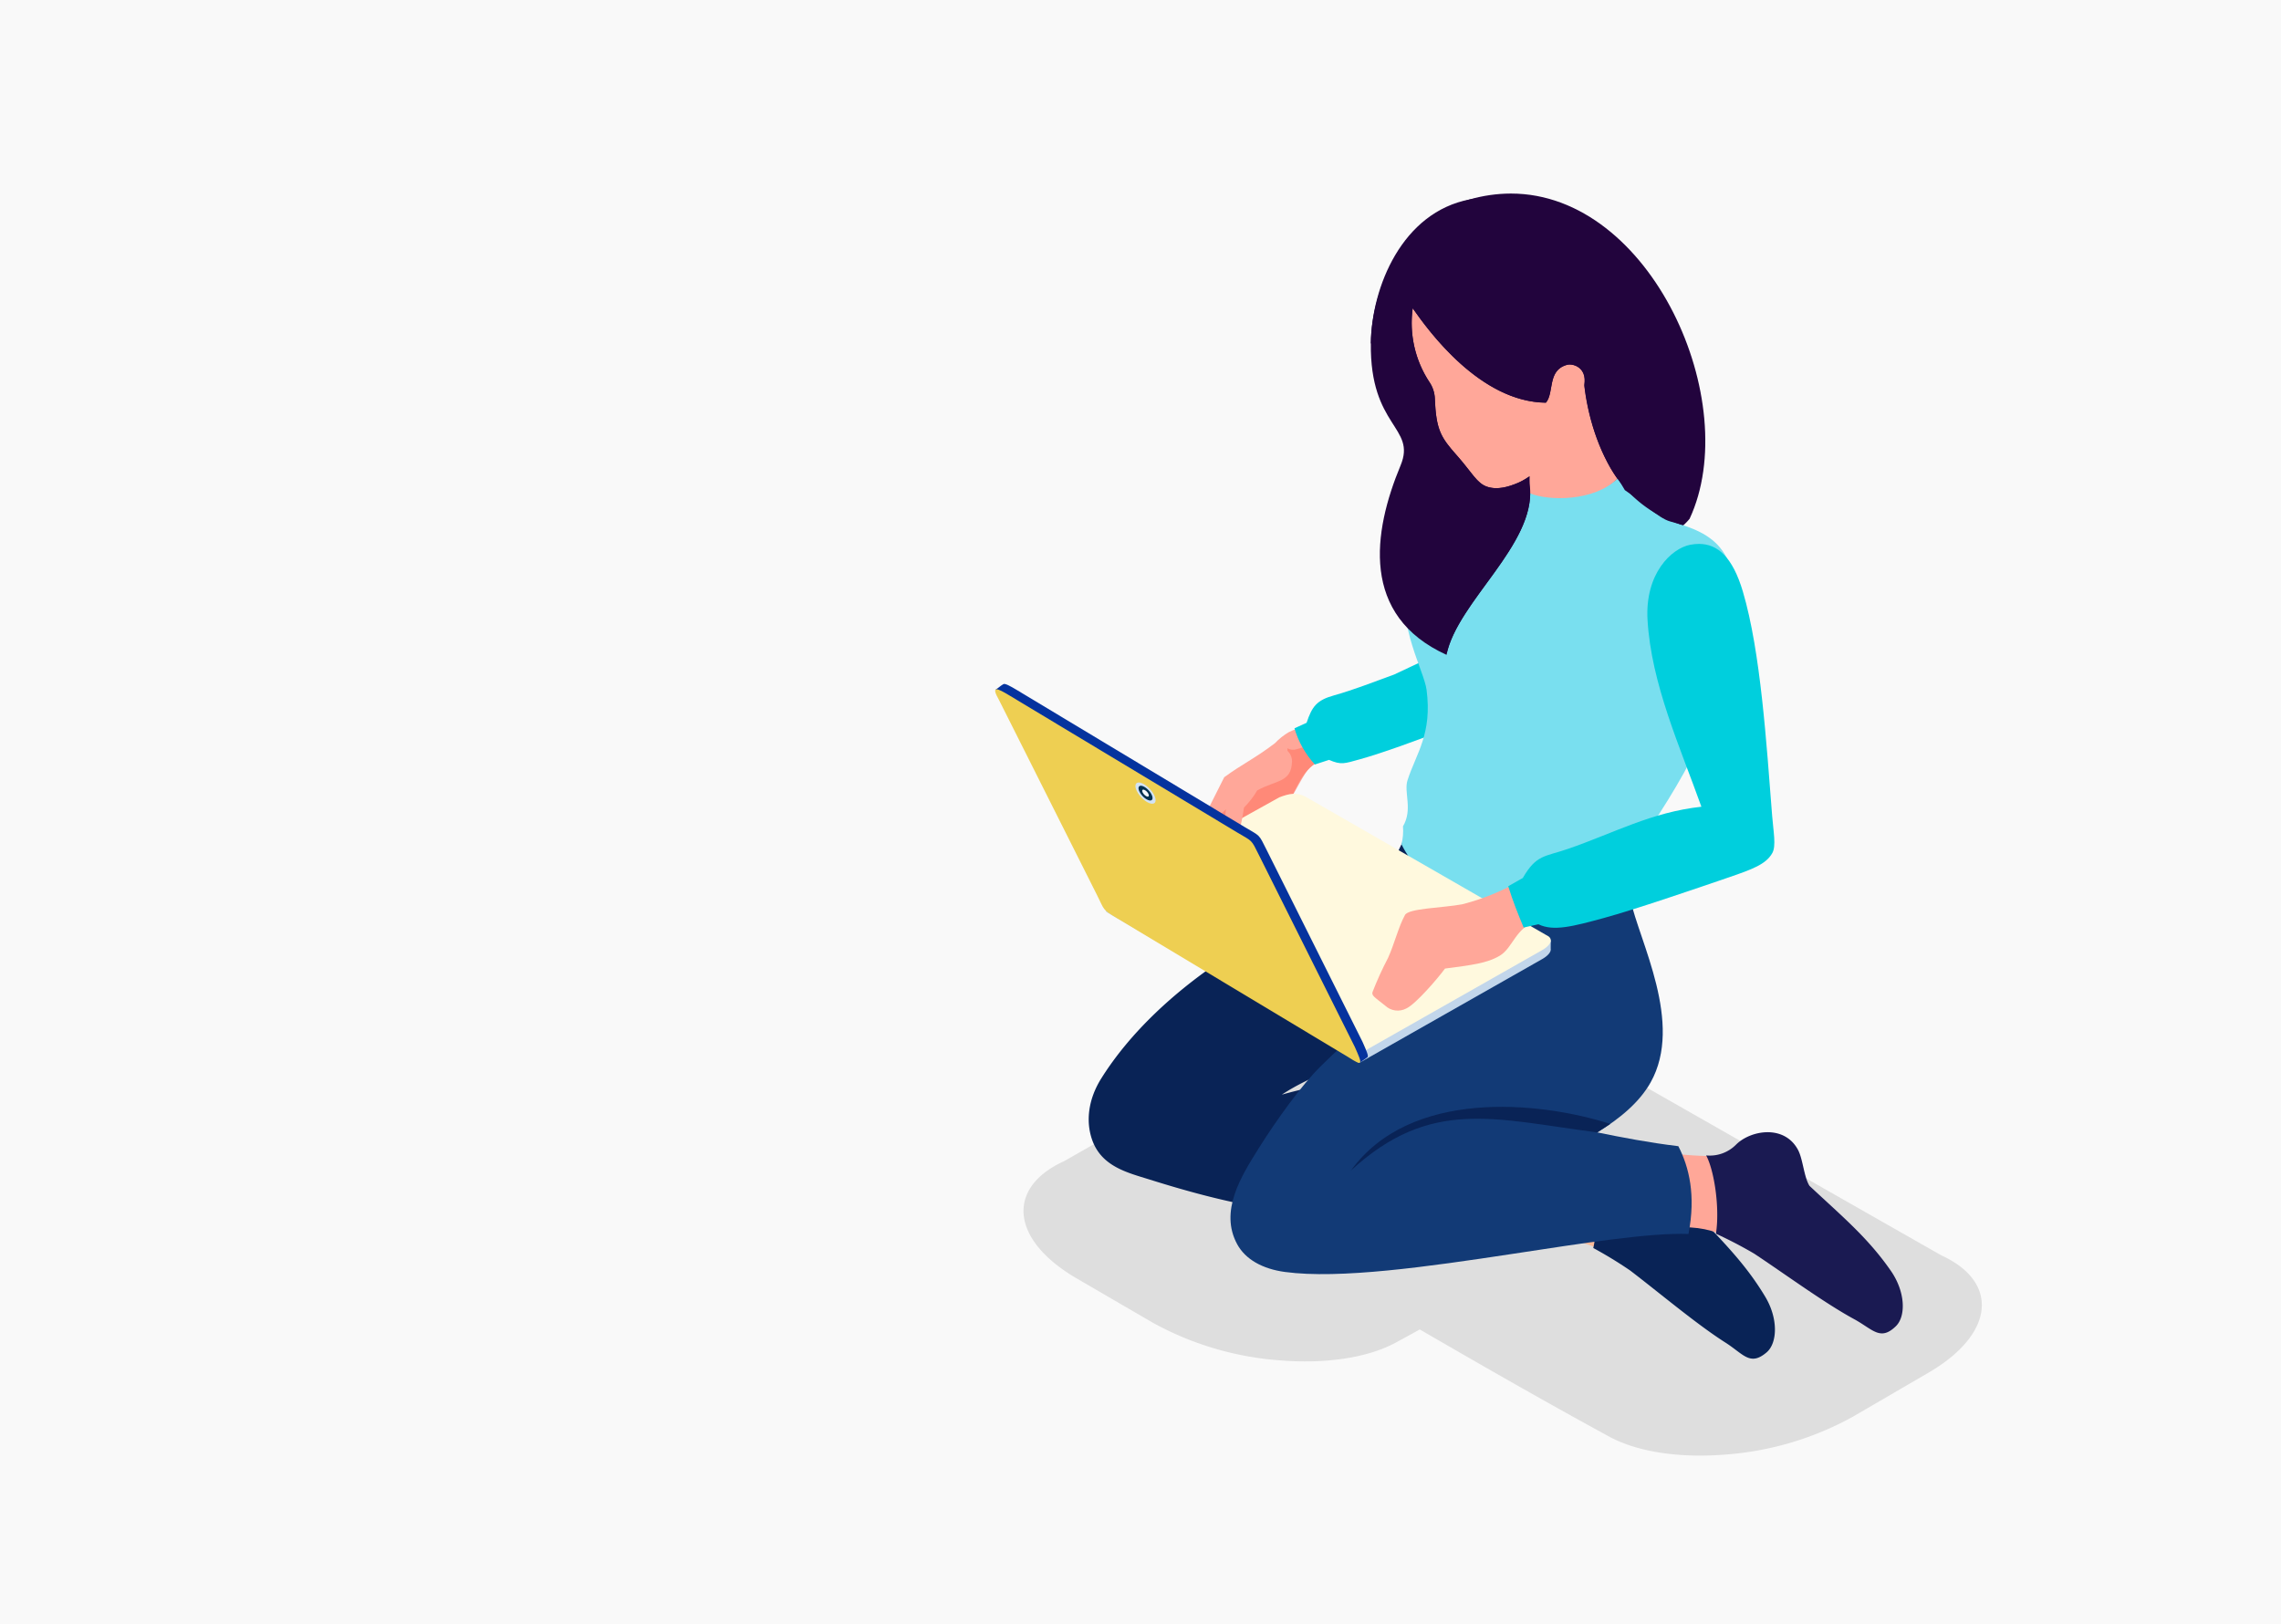 <svg xmlns="http://www.w3.org/2000/svg" xmlns:xlink="http://www.w3.org/1999/xlink" width="451.826" height="321.756" viewBox="0 0 451.826 321.756">
  <rect x="0" y="0" width="451.826" height="321.756" fill="#808080" stroke="none"/>
  <defs>
    <clipPath id="clip-path">
      <rect id="Rectángulo_34628" data-name="Rectángulo 34628" width="195.44" height="250.001" fill="none"/>
    </clipPath>
    <clipPath id="clip-path-2">
      <path id="Trazado_114635" data-name="Trazado 114635" d="M119.1,231.177c-8.044,4.045-18.133,11.976-27.814,21.532C87.622,256.328,82.7,263.091,79,269c-3.386,5.422-7.774,12.341-4.19,18.914,1.621,2.972,4.983,4.877,9.45,5.481,10.794,1.459,28.383-1.051,44.93-3.56,13.993-2.122,27.241-4.244,35.006-3.968,1.492-7.679.115-13.25-2.006-17.385-5.9-.714-11.171-1.74-16.066-2.735,4.541-2.765,8.374-5.991,10.571-9.9,6.593-11.734-2.264-27.988-4.032-36.312a141.553,141.553,0,0,1-24.474-1.336,66.7,66.7,0,0,1-9.094,12.972" transform="translate(-73.478 -218.205)" fill="none"/>
    </clipPath>
    <linearGradient id="linear-gradient" x1="-0.263" y1="1.144" x2="-0.257" y2="1.144" gradientUnits="objectBoundingBox">
      <stop offset="0" stop-color="#235da3"/>
      <stop offset="1" stop-color="#123a76"/>
    </linearGradient>
    <clipPath id="clip-path-4">
      <path id="Trazado_114637" data-name="Trazado 114637" d="M81.883,165.979a12.371,12.371,0,0,0-2.793,2.219c-4.1,3.1-6.386,4.064-10.035,6.727l-4.139,8.218-.136,7.412c-.159,1.166,1.768,4.037,3.129,4.432,3.066.889,4.223,1.03,4.655.6,2.144-2.113-.381-6.668,1.494-11.016,3.085-1.633,6.27-2.209,7.991-5.087,1.651-2.761,2.812-5.263,3.961-6.486A24.641,24.641,0,0,1,90,170.114c-2.353-2.316,1.546-5.119.88-7.882-3.808,2.134-6.846,2.687-8.992,3.747" transform="translate(-64.771 -162.232)" fill="none"/>
    </clipPath>
    <linearGradient id="linear-gradient-2" x1="-0.892" y1="4.332" x2="-0.876" y2="4.332" gradientUnits="objectBoundingBox">
      <stop offset="0" stop-color="#ffb89e"/>
      <stop offset="1" stop-color="#ffa799"/>
    </linearGradient>
    <clipPath id="clip-path-6">
      <path id="Trazado_114639" data-name="Trazado 114639" d="M113.214,148.24c-3.815,1.383-8.053,3.057-11.962,4.145-3.421.953-4.327,2.219-5.4,5.419L93.45,158.9a18.189,18.189,0,0,0,4.039,7.168l2.808-.915c2.443,1.066,3.1.706,6.118-.121,4.421-1.214,12.015-4.017,15.538-5.393l-1.637-14.746Z" transform="translate(-93.45 -144.89)" fill="none"/>
    </clipPath>
    <linearGradient id="linear-gradient-3" x1="-1.774" y1="5.997" x2="-1.755" y2="5.997" gradientUnits="objectBoundingBox">
      <stop offset="0" stop-color="#1c8ef4"/>
      <stop offset="1" stop-color="#00cfdd"/>
    </linearGradient>
    <clipPath id="clip-path-7">
      <path id="Trazado_114640" data-name="Trazado 114640" d="M145.031,0A29.739,29.739,0,0,0,136.9,1.16c-13.092,3.712-19.461,17.316-19.606,28.5l40.932,23.417c2.9,3.708,4.107,6,6.489,8.541,5.42,5.784,10.779,8.689,15.715,2.82C191.169,41.408,172.89.006,145.041,0Z" transform="translate(-117.293)" fill="none"/>
    </clipPath>
    <linearGradient id="linear-gradient-4" x1="-0.876" y1="3.061" x2="-0.868" y2="3.061" gradientUnits="objectBoundingBox">
      <stop offset="0"/>
      <stop offset="1" stop-color="#22043d"/>
    </linearGradient>
    <clipPath id="clip-path-8">
      <path id="Trazado_114641" data-name="Trazado 114641" d="M135.63,82.043c-1.419,9.894-6.6,14.651-7.821,20.78-1.722,8.67,3.527,17.527,4.02,21.252,1.16,8.775-2.042,12.594-3.768,17.928-.778,2.405,1.091,5.755-.9,9.145a10.919,10.919,0,0,1-.3,3.553c8.044,16.26,34.344,15.032,45.042,10.081-.328-1.956-.128-7.063.366-7.763,10.554-14.967,18.383-28.737,20.338-44.467,2.017-16.241-3.862-19.488-12.538-21.807-2.323-.621-5.858-4.162-8.961-6.2-.446-.754-.943-1.591-1.39-2.345-4.576,4.063-13.015,4.362-16.654,2.826a19.855,19.855,0,0,0-.475-3.713c-2.493-4.843-4.969-10.066-12.619-10.75-7.55.745-4.1,9.8-4.343,11.479" transform="translate(-126.864 -70.564)" fill="none"/>
    </clipPath>
    <clipPath id="clip-path-9">
      <path id="Trazado_114642" data-name="Trazado 114642" d="M136.9,1.438c-13.371,2.528-19.461,17.316-19.606,28.5-.216,16.662,9.075,16.547,5.887,24.2-5.5,13.2-7.961,29.744,9.094,37.512,2.167-10.563,17.6-21.771,16.538-33.253-.612-6.618,2.97-10.717,7.676-11.559,5.95.836,10.584-11.093,9.613-23.021C165.161,12.293,158.984.761,143.7.76a36.687,36.687,0,0,0-6.8.678" transform="translate(-117.287 -0.76)" fill="none"/>
    </clipPath>
    <linearGradient id="linear-gradient-5" x1="-1.144" y1="2.644" x2="-1.133" y2="2.644" gradientUnits="objectBoundingBox">
      <stop offset="0" stop-color="#5a2d68"/>
      <stop offset="1" stop-color="#22043d"/>
    </linearGradient>
    <clipPath id="clip-path-10">
      <path id="Trazado_114643" data-name="Trazado 114643" d="M165.759,72.037c.59,3.027.435,6.116.819,8.884,3.614,1.526,12.668,1.643,17.266-2.9-3.937-5.676-5.783-12.29-6.632-19.123Z" transform="translate(-165.759 -58.895)" fill="none"/>
    </clipPath>
    <linearGradient id="linear-gradient-6" x1="-5.358" y1="8.621" x2="-5.325" y2="8.621" gradientUnits="objectBoundingBox">
      <stop offset="0" stop-color="#ff8a78"/>
      <stop offset="1" stop-color="#ffa799"/>
    </linearGradient>
    <clipPath id="clip-path-11">
      <path id="Trazado_114644" data-name="Trazado 114644" d="M133.572,50.421a6.266,6.266,0,0,1,1.088,3.346c.246,6.178,1.221,7.653,4.333,11.17,3.027,3.421,3.97,5.523,5.986,6.217,2.069.713,4.3.016,6.108-.737,3.709-1.542,8.72-6.952,11.345-10.681,1.946-2.765,1.354-3.709,1.238-6.786,2.151-5.115-1.456-6.3-2.835-5.929-3.956,1.073-2.494,5.521-4.181,7.493-13-.128-23.233-14.177-26.384-18.711a21.282,21.282,0,0,0,3.3,14.618" transform="translate(-130.103 -35.803)" fill="none"/>
    </clipPath>
    <linearGradient id="linear-gradient-7" x1="-1.781" y1="5.26" x2="-1.766" y2="5.26" xlink:href="#linear-gradient-2"/>
    <clipPath id="clip-path-13">
      <path id="Trazado_114647" data-name="Trazado 114647" d="M80.759,173.344c-8.438,5.293-6.108,4.458-8.861,11.12-.137,1.3-.4,5.184-.407,6.711,2.733.582,3.219-1.821,3.936-6.358a16.478,16.478,0,0,0,2.625-3.4c3.825-2.092,6.748-1.518,6.886-5.714a2.781,2.781,0,0,0-2.63-2.845,2.9,2.9,0,0,0-1.549.485" transform="translate(-71.491 -172.859)" fill="none"/>
    </clipPath>
    <linearGradient id="linear-gradient-8" x1="-1.8" y1="7.116" x2="-1.772" y2="7.116" xlink:href="#linear-gradient-2"/>
    <clipPath id="clip-path-15">
      <path id="Trazado_114653" data-name="Trazado 114653" d="M135.526,219.344c-3.853.717-10.566.777-11.3,2.111-1.287,2.328-2.11,5.768-3.349,8.489a66.515,66.515,0,0,0-3.079,6.769c-.237.719.452,1.059,2.472,2.675a3.638,3.638,0,0,0,4.212.589c1.9-.884,6.3-6.035,7.668-7.906,5.134-.689,8.314-1.014,10.884-2.571,2.532-1.535,3.113-5.446,7.021-6.726l-3.357-7.92a44.852,44.852,0,0,1-11.167,4.489" transform="translate(-117.749 -214.855)" fill="none"/>
    </clipPath>
    <linearGradient id="linear-gradient-9" x1="-1.784" y1="3.294" x2="-1.768" y2="3.294" xlink:href="#linear-gradient-2"/>
    <clipPath id="clip-path-16">
      <path id="Trazado_114654" data-name="Trazado 114654" d="M196.268,109.558c-3.762.713-9.012,5.721-8.484,14.877.733,12.69,6.461,25.212,10.67,37.02-9.929,1.085-17.325,5.212-26.411,8.345-4.678,1.613-6.256,1.1-8.968,5.773l-2.884,1.636c.917,2.933,1.87,5.342,3.056,8.178l2.927-.646c2.968,1.45,6.829.428,12.992-1.251,6-1.636,17.89-5.7,24.636-8.014,4.7-1.613,7.444-2.6,8.7-4.844.794-1.416.213-4.261-.031-7.364-1.114-14.168-2.262-32.5-5.8-44.433-2.035-6.866-5.021-9.443-8.7-9.443a9.151,9.151,0,0,0-1.7.168" transform="translate(-160.191 -109.39)" fill="none"/>
    </clipPath>
    <linearGradient id="linear-gradient-10" x1="-1.329" y1="2.127" x2="-1.32" y2="2.127" xlink:href="#linear-gradient-3"/>
  </defs>
  <g id="Grupo_85446" data-name="Grupo 85446" transform="translate(-863.174 -1273.523)">
    <rect id="BG" width="451.826" height="321.756" transform="translate(863.174 1273.523)" fill="#fff" opacity="0.949"/>
    <g id="Grupo_81924" data-name="Grupo 81924" transform="translate(1060.298 1311.863)">
      <g id="Grupo_81891" data-name="Grupo 81891">
        <g id="Grupo_81890" data-name="Grupo 81890" clip-path="url(#clip-path)">
          <path id="Trazado_114628" data-name="Trazado 114628" d="M16.863,285.616l50.374-28.689L130.842,294.1c-15.946,9.256-31.948,18.58-48.168,27.4-5.794,3.151-14.268,4.29-23.165,3.551a61.332,61.332,0,0,1-25.09-7.472q-7.636-4.441-15.022-8.744C12.752,304.971,9.229,300.4,8.88,296.166c-.341-4.133,2.314-7.962,7.982-10.55" transform="translate(-3.236 -93.926)" fill="#dedede" fill-rule="evenodd"/>
          <path id="Trazado_114629" data-name="Trazado 114629" d="M203.368,300.81l-84.711-48.245c-9.235-4.22-22.452-7.579-31.861-2.682-8.572,4.461-22.695,13.592-28.939,17.154-4.743,2.705-21.208,12.569-10.953,18.145,30.166,16.4,60.02,34.852,90.653,51.515,5.793,3.152,14.268,4.291,23.165,3.551a61.338,61.338,0,0,0,25.09-7.472q7.636-4.441,15.022-8.744c6.644-3.869,10.167-8.444,10.516-12.674.341-4.133-2.314-7.962-7.982-10.55" transform="translate(-15.94 -90.465)" fill="#dedede" fill-rule="evenodd"/>
          <path id="Trazado_114630" data-name="Trazado 114630" d="M169.749,302.632c5.137.675,6.764,1.2,11.825,1.538,1.893,8.782,3.5,7.67,2.878,16.883-5.293-2.645-6.7-3.068-12.633-3.47-.55-4.878-1.276-10.105-2.07-14.951" transform="translate(-62.056 -110.635)" fill="#fabb9a" fill-rule="evenodd"/>
          <path id="Trazado_114631" data-name="Trazado 114631" d="M185.352,302.459c1.38,3,2.035,10.527.886,15.609a84.091,84.091,0,0,1,7.309,4.459c5.782,4.422,13.24,10.7,18.817,14.244,3.629,2.3,4.9,4.768,8.19,1.986,2.167-1.836,2.35-6.675-.235-11-4.13-6.915-8.9-11.407-14.959-17.909-.984-1.862-.919-5.371-1.794-7.288-2.38-5.214-9.131-4.5-12.182-1.809a7.33,7.33,0,0,1-6.032,1.71" transform="translate(-67.76 -109.189)" fill="#092356" fill-rule="evenodd"/>
          <path id="Trazado_114632" data-name="Trazado 114632" d="M206.283,299.383c5.171.326,6.83.744,11.9.735,2.482,8.634,4.013,7.416,4.013,16.65-5.459-2.281-6.9-2.607-12.839-2.607-.878-4.83-1.956-10-3.076-14.778" transform="translate(-75.412 -109.447)" fill="#ffa798" fill-rule="evenodd"/>
          <path id="Trazado_114633" data-name="Trazado 114633" d="M221.987,297.682c1.58,2.9,2.741,10.365,1.939,15.513a84.319,84.319,0,0,1,7.593,3.956c6.068,4.021,13.933,9.785,19.737,12.94,3.776,2.053,5.214,4.426,8.305,1.428,2.038-1.978,1.893-6.819-.978-10.962-4.588-6.62-9.653-10.779-16.135-16.857-1.107-1.791-1.28-5.3-2.282-7.149-2.727-5.043-9.414-3.872-12.277-.983a7.329,7.329,0,0,1-5.9,2.114" transform="translate(-81.153 -107.145)" fill="#1a1a52" fill-rule="evenodd"/>
          <path id="Trazado_114634" data-name="Trazado 114634" d="M92.533,198.94a85.487,85.487,0,0,0-5.015,11.367C67.268,215,43.065,229.819,31.669,248.058c-2.547,4.076-3.083,8.461-1.771,12.154,1.878,5.288,7.042,6.476,11.36,7.83,15.588,4.89,25.585,6.711,42.747,7.927,13.006.922,24.7,1.87,39.219,4.815,1.614-6.779,1.8-8.791,1.338-15.78-17.6-5.526-23.6-23.269-57.1-13.775,5.928-3.915,13.4-6.194,20.72-9.111,19.89-7.925,25.05-14.9,30.232-30.674-11.793-1.981-17.751-5.278-25.878-12.5" transform="translate(-10.677 -72.728)" fill="#092356" fill-rule="evenodd"/>
        </g>
      </g>
      <g id="Grupo_81893" data-name="Grupo 81893" transform="translate(46.616 138.434)">
        <g id="Grupo_81892" data-name="Grupo 81892" clip-path="url(#clip-path-2)">
          <rect id="Rectángulo_34629" data-name="Rectángulo 34629" width="120.093" height="113.523" transform="translate(-35.358 19.023) rotate(-29.879)" fill="url(#linear-gradient)"/>
        </g>
      </g>
      <g id="Grupo_81895" data-name="Grupo 81895">
        <g id="Grupo_81894" data-name="Grupo 81894" clip-path="url(#clip-path)">
          <path id="Trazado_114636" data-name="Trazado 114636" d="M162.455,288.548l-2.584,1.681c-20.256-2.609-33-6.97-48.79,7.552,11.644-16.13,36.984-13.825,51.374-9.233" transform="translate(-40.609 -104.25)" fill="#092356" fill-rule="evenodd"/>
        </g>
      </g>
      <g id="Grupo_81897" data-name="Grupo 81897" transform="translate(41.092 102.924)">
        <g id="Grupo_81896" data-name="Grupo 81896" clip-path="url(#clip-path-4)">
          <rect id="Rectángulo_34631" data-name="Rectángulo 34631" width="39.088" height="33.992" transform="matrix(0.231, -0.973, 0.973, 0.231, -7.739, 31.985)" fill="url(#linear-gradient-2)"/>
        </g>
      </g>
      <g id="Grupo_81899" data-name="Grupo 81899">
        <g id="Grupo_81898" data-name="Grupo 81898" clip-path="url(#clip-path)">
          <path id="Trazado_114638" data-name="Trazado 114638" d="M84.7,171.94a2.15,2.15,0,0,1-1.7-.227c.557,6.186-9.518,8.568-13.486,13.492.107,2.932-.557,5-.817,7.432.024,2.187,2.241,2.489.777,4.776,1.827.676,3.873,1.218,4.207.888,2.143-2.113-.128-6.859,1.747-11.205,3.086-1.633,6.426-1.983,8-4.946,1.3-2.448,2.279-5.071,4.348-6.828.765-.649,1.741-1.26,6.746-2.835l-.5-3.322c-1.207.356-8.064,2.467-9.317,2.776" transform="translate(-25.113 -61.842)" fill="#ff8978" fill-rule="evenodd"/>
        </g>
      </g>
      <g id="Grupo_81901" data-name="Grupo 81901" transform="translate(59.287 91.922)">
        <g id="Grupo_81900" data-name="Grupo 81900" clip-path="url(#clip-path-6)">
          <rect id="Rectángulo_34633" data-name="Rectángulo 34633" width="32.335" height="26.818" transform="translate(-4.364 0.934) rotate(-12.078)" fill="url(#linear-gradient-3)"/>
        </g>
      </g>
      <g id="Grupo_81903" data-name="Grupo 81903" transform="translate(74.413)">
        <g id="Grupo_81902" data-name="Grupo 81902" clip-path="url(#clip-path-7)">
          <rect id="Rectángulo_34634" data-name="Rectángulo 34634" width="80.935" height="83.903" transform="translate(-10.792 68.614) rotate(-81.062)" fill="url(#linear-gradient-4)"/>
        </g>
      </g>
      <g id="Grupo_81905" data-name="Grupo 81905" transform="translate(80.486 44.767)">
        <g id="Grupo_81904" data-name="Grupo 81904" clip-path="url(#clip-path-8)">
          <rect id="Rectángulo_34635" data-name="Rectángulo 34635" width="86.35" height="111.581" transform="translate(-19.487 3.617) rotate(-10.942)" fill="#79dfef"/>
        </g>
      </g>
      <g id="Grupo_81907" data-name="Grupo 81907" transform="translate(74.41 0.482)">
        <g id="Grupo_81906" data-name="Grupo 81906" clip-path="url(#clip-path-9)">
          <rect id="Rectángulo_34636" data-name="Rectángulo 34636" width="59.768" height="95.166" transform="translate(-10.161 0.726) rotate(-5.127)" fill="url(#linear-gradient-5)"/>
        </g>
      </g>
      <g id="Grupo_81909" data-name="Grupo 81909" transform="translate(105.161 37.364)">
        <g id="Grupo_81908" data-name="Grupo 81908" clip-path="url(#clip-path-10)">
          <rect id="Rectángulo_34637" data-name="Rectángulo 34637" width="19.496" height="24.729" transform="translate(-1.442 0.088) rotate(-3.499)" fill="url(#linear-gradient-6)"/>
        </g>
      </g>
      <g id="Grupo_81911" data-name="Grupo 81911" transform="translate(82.54 22.714)">
        <g id="Grupo_81910" data-name="Grupo 81910" clip-path="url(#clip-path-11)">
          <rect id="Rectángulo_34638" data-name="Rectángulo 34638" width="43.943" height="43.935" transform="translate(-9.083 2.252) rotate(-14.469)" fill="url(#linear-gradient-7)"/>
        </g>
      </g>
      <g id="Grupo_81913" data-name="Grupo 81913">
        <g id="Grupo_81912" data-name="Grupo 81912" clip-path="url(#clip-path)">
          <path id="Trazado_114645" data-name="Trazado 114645" d="M120.8,221.257,85.061,241.544c-.582.41-.86.034-1.228-1.011L34.6,211.858c-.39-.819-.473-1.71,1.865-2.913L68.842,190.93c2.111-.811,3.5-1.032,5.195-.137l48.594,26.683-.018,1.593c.155.7-.6,1.529-1.813,2.189" transform="translate(-12.572 -69.538)" fill="#c2d6eb" fill-rule="evenodd"/>
          <path id="Trazado_114646" data-name="Trazado 114646" d="M120.8,218.451,85.061,238.738c-.582.409-.86.034-1.228-1.012L34.6,209.052c-.39-.819-.473-1.71,1.865-2.914l32.376-18.014c2.111-.811,3.5-1.032,5.195-.137l48.172,27.686c.975.773.167,1.919-1.41,2.778" transform="translate(-12.572 -68.512)" fill="#fff9de" fill-rule="evenodd"/>
        </g>
      </g>
      <g id="Grupo_81915" data-name="Grupo 81915" transform="translate(45.356 109.666)">
        <g id="Grupo_81914" data-name="Grupo 81914" clip-path="url(#clip-path-13)">
          <rect id="Rectángulo_34640" data-name="Rectángulo 34640" width="22.656" height="19.778" transform="translate(-6.77 16.041) rotate(-67.118)" fill="url(#linear-gradient-8)"/>
        </g>
      </g>
      <g id="Grupo_81917" data-name="Grupo 81917">
        <g id="Grupo_81916" data-name="Grupo 81916" clip-path="url(#clip-path)">
          <path id="Trazado_114648" data-name="Trazado 114648" d="M.18,154.219c.521-.292.94-.733,1.46-1.028.286-.291,1.376.321,2.755,1.148l45.117,27.14c3.13,1.867,2.715,1.3,4.345,4.556q9.5,18.962,18.962,37.952c.833,1.866,1.251,2.852,1,3.074l-1.535,1.084Z" transform="translate(-0.066 -55.976)" fill="#05339e" fill-rule="evenodd"/>
          <path id="Trazado_114649" data-name="Trazado 114649" d="M52.29,187.711l18.962,37.953c1.57,3.514,1.665,3.909-1.379,1.948L24.04,200.079c-2.845-1.694-2.356-1.537-3.855-4.508L.794,156.973c-1.8-3.138-.292-2.356,2.034-.959l45.117,27.138c3.13,1.868,2.715,1.3,4.345,4.558" transform="translate(0 -56.589)" fill="#eecf52" fill-rule="evenodd"/>
          <path id="Trazado_114650" data-name="Trazado 114650" d="M44.188,183.931c.66-.235,1.915.5,2.8,1.636s1.071,2.253.41,2.489-1.915-.5-2.8-1.636-1.07-2.253-.41-2.489" transform="translate(-16.009 -67.225)" fill="#d2e3f4" fill-rule="evenodd"/>
          <path id="Trazado_114651" data-name="Trazado 114651" d="M45.03,184.931c.459-.164,1.33.345,1.946,1.136s.743,1.565.285,1.729-1.33-.345-1.946-1.136-.744-1.565-.285-1.729" transform="translate(-16.361 -67.595)" fill="#043150" fill-rule="evenodd"/>
          <path id="Trazado_114652" data-name="Trazado 114652" d="M46.038,186.128c.218-.077.631.164.922.539s.353.742.135.82-.631-.164-.922-.539-.353-.742-.135-.82" transform="translate(-16.783 -68.039)" fill="#f4f8ff" fill-rule="evenodd"/>
        </g>
      </g>
      <g id="Grupo_81919" data-name="Grupo 81919" transform="translate(74.703 136.309)">
        <g id="Grupo_81918" data-name="Grupo 81918" clip-path="url(#clip-path-15)">
          <rect id="Rectángulo_34642" data-name="Rectángulo 34642" width="39.729" height="36.036" transform="translate(-9.016 3.459) rotate(-21.404)" fill="url(#linear-gradient-9)"/>
        </g>
      </g>
      <g id="Grupo_81921" data-name="Grupo 81921" transform="translate(101.629 69.4)">
        <g id="Grupo_81920" data-name="Grupo 81920" clip-path="url(#clip-path-16)">
          <rect id="Rectángulo_34643" data-name="Rectángulo 34643" width="70.085" height="87.354" transform="translate(-18.004 4.482) rotate(-13.98)" fill="url(#linear-gradient-10)"/>
        </g>
      </g>
      <g id="Grupo_81923" data-name="Grupo 81923">
        <g id="Grupo_81922" data-name="Grupo 81922" clip-path="url(#clip-path)">
          <path id="Trazado_114655" data-name="Trazado 114655" d="M182.458,77.514c-10.089-6.072-16.735-18.264-17.045-25.77-.13-3.171-.725-5.828-3.109-7.269-9.724-5.877-5.2,20.791-33.2-12.213-6,8.652-1.5,24.191,2.981,32.091,5.688,10.019,11.725,6.717,12.428,14.1.721,7.577-9.013,9.855-8.981,24.719C137.7,92.61,153.135,81.4,152.073,69.92a15.166,15.166,0,0,1-.051-2.144,12.664,12.664,0,0,1-2.356,1.348c-1.811.753-4.039,1.45-6.108.737-2.016-.695-2.959-2.8-5.986-6.219-3.112-3.517-4.088-4.992-4.334-11.17a6.265,6.265,0,0,0-1.087-3.345,21.287,21.287,0,0,1-3.3-14.618c3.151,4.533,13.383,18.582,26.384,18.71,1.687-1.972.226-6.418,4.181-7.493,1.188-.323,4.03.515,3.418,4.025a44.138,44.138,0,0,0,4.889,15.857,24.744,24.744,0,0,0,14.736,11.9" transform="translate(-46.141 -11.794)" fill="#22043d" fill-rule="evenodd"/>
        </g>
      </g>
    </g>
  </g>
</svg>

